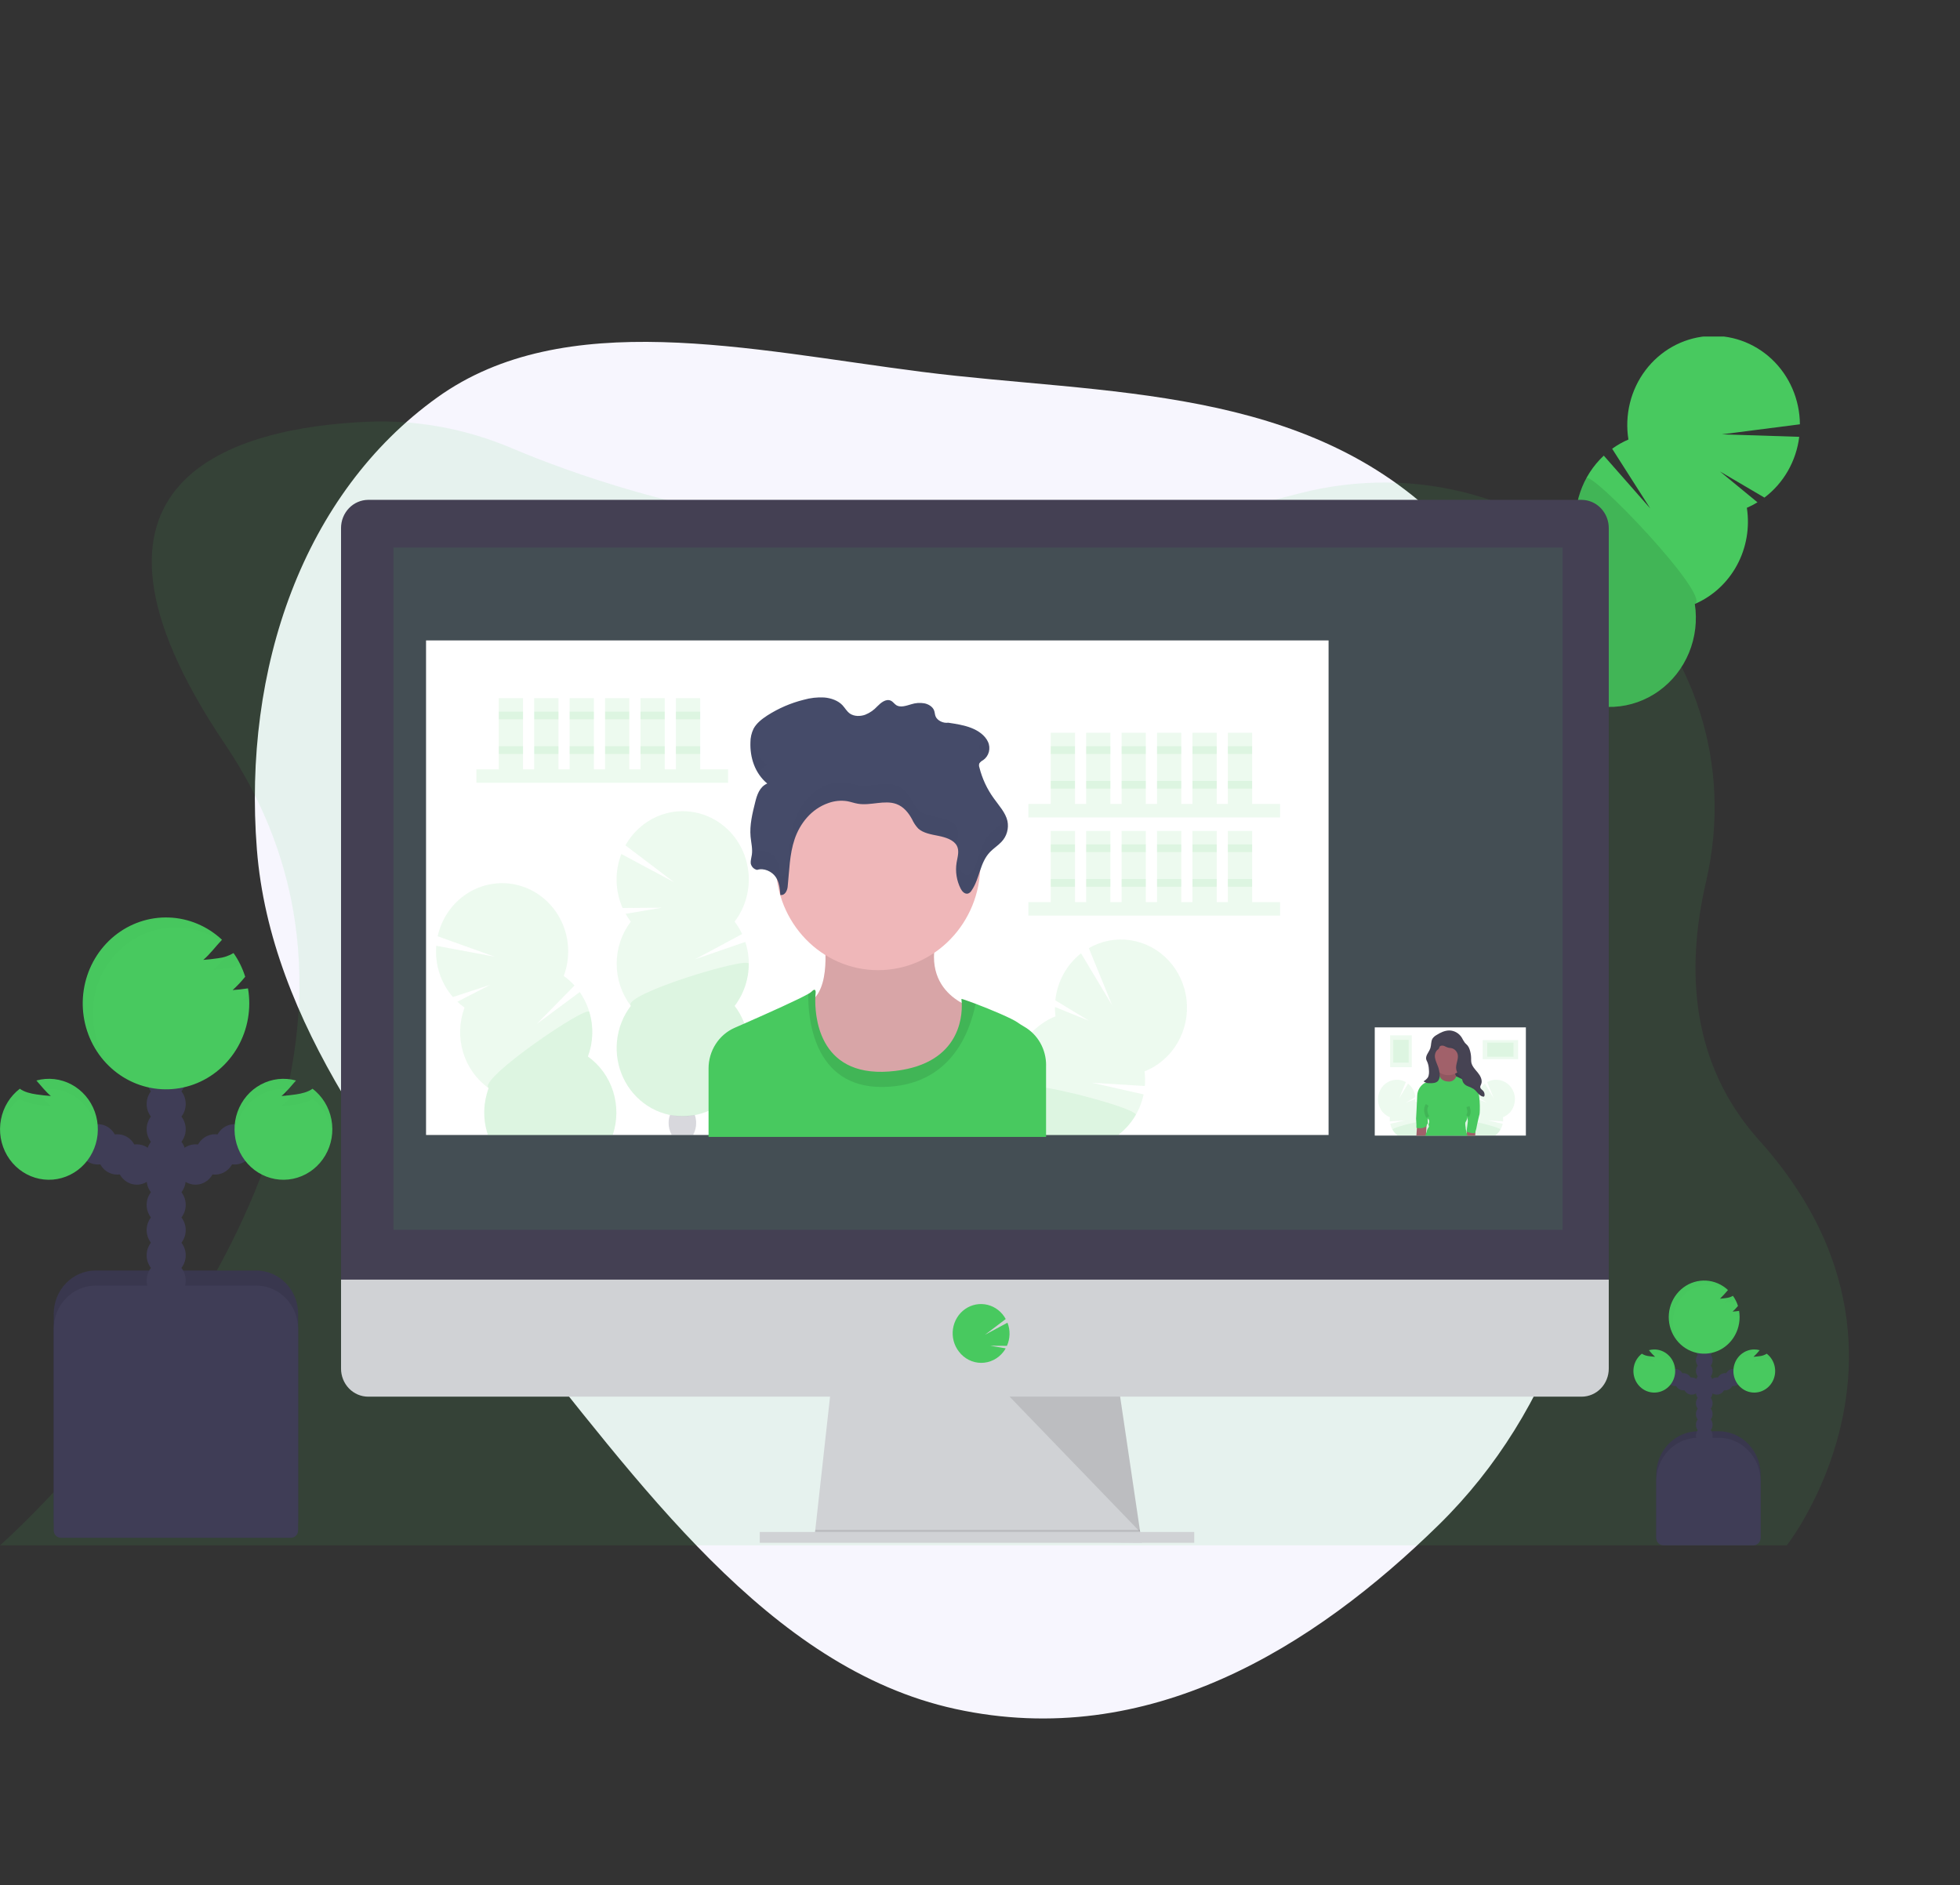 <svg width="600" height="577" viewBox="0 0 600 577" fill="none" xmlns="http://www.w3.org/2000/svg">
<rect x="0" y="0" width="600" height="577" fill="#333333" stroke="none"/>
<path d="M492.38 327.103C491.957 381.722 476.241 431.62 440.445 466.713C402.258 504.15 351.609 535.954 292.476 523.081C235.074 510.585 195.482 453.336 156.034 404.798C119.576 359.94 82.793 312.936 78.636 259.969C74.283 204.486 92.847 151.093 133.818 121.677C172.814 93.678 229.383 107.075 282.205 113.81C338.088 120.936 399.935 117.563 442.812 161.076C486.998 205.917 492.82 270.283 492.38 327.103Z" fill="#F7F6FE"/>
<g clip-path="url(#clip0)">
<path opacity="0.1" d="M560.007 448.161C557.807 454.191 555.103 459.976 551.93 465.44C550.44 468.047 548.806 470.548 547.038 472.929L546.984 473H440.572H393.443H156.587H0L0.098 472.923C0.591 472.496 3.48 469.892 7.973 465.435C11.197 462.233 15.243 458.078 19.786 453.079C56.94 412.375 128.311 316.029 68.871 227.77C13.614 145.721 73.108 130.826 112.355 129.094C127.435 128.442 142.478 131.181 156.587 137.147C174.714 144.822 207.852 156.592 251.026 161.981C252.444 162.16 253.874 162.331 255.318 162.496C278.176 165.086 301.188 165.55 324.115 163.883C324.789 163.844 325.468 163.79 326.153 163.735C348.833 161.956 371.341 158.076 393.443 152.135C394.876 151.746 396.288 151.378 397.696 151.039C471.341 132.06 539.232 196.742 522.261 269.844C515.981 296.875 517.576 325.7 538.503 349.009C572.734 387.076 568.566 424.55 560.007 448.161Z" fill="#48C95F"/>
<path d="M466.23 249.929C468.177 246.337 467.599 242.181 464.941 240.647C462.282 239.113 458.549 240.782 456.602 244.374C454.656 247.966 455.233 252.122 457.892 253.656C460.551 255.19 464.284 253.521 466.23 249.929Z" fill="#3F3D56"/>
<path d="M470.535 241.978C472.482 238.386 471.904 234.231 469.246 232.697C466.587 231.163 462.854 232.832 460.907 236.424C458.961 240.016 459.538 244.172 462.197 245.706C464.856 247.239 468.589 245.571 470.535 241.978Z" fill="#3F3D56"/>
<path d="M474.845 234.031C476.792 230.439 476.214 226.283 473.556 224.749C470.897 223.215 467.164 224.884 465.217 228.476C463.271 232.068 463.848 236.224 466.507 237.758C469.166 239.292 472.899 237.623 474.845 234.031Z" fill="#3F3D56"/>
<path d="M479.15 226.075C481.097 222.483 480.519 218.327 477.861 216.794C475.202 215.26 471.469 216.928 469.522 220.521C467.576 224.113 468.153 228.268 470.812 229.802C473.47 231.336 477.204 229.667 479.15 226.075Z" fill="#3F3D56"/>
<path d="M483.453 218.129C485.4 214.537 484.822 210.382 482.164 208.848C479.505 207.314 475.772 208.983 473.825 212.575C471.879 216.167 472.456 220.323 475.115 221.856C477.773 223.39 481.507 221.722 483.453 218.129Z" fill="#3F3D56"/>
<path d="M487.763 210.179C489.71 206.587 489.133 202.431 486.474 200.898C483.815 199.364 480.082 201.032 478.135 204.625C476.189 208.217 476.766 212.372 479.425 213.906C482.084 215.44 485.817 213.771 487.763 210.179Z" fill="#3F3D56"/>
<path d="M492.074 202.232C494.02 198.639 493.443 194.484 490.784 192.95C488.125 191.416 484.392 193.085 482.445 196.677C480.499 200.269 481.076 204.425 483.735 205.959C486.394 207.493 490.127 205.824 492.074 202.232Z" fill="#3F3D56"/>
<path d="M534.734 155.439C535.859 154.954 536.951 154.39 538.003 153.752L526.515 144.306L540.131 152.304C543.039 150.114 545.485 147.335 547.317 144.137C549.149 140.939 550.329 137.389 550.787 133.704L527.106 132.94L550.992 129.869C550.964 126.109 550.183 122.396 548.697 118.963C547.212 115.529 545.054 112.45 542.36 109.918C539.666 107.387 536.493 105.457 533.042 104.252C529.59 103.046 525.934 102.59 522.304 102.912C518.673 103.234 515.146 104.327 511.945 106.123C508.744 107.919 505.937 110.379 503.701 113.348C501.465 116.317 499.848 119.731 498.953 123.375C498.057 127.02 497.901 130.816 498.495 134.526C496.742 135.28 495.072 136.226 493.515 137.348L505.178 155.625L490.955 139.459C487.692 142.499 485.215 146.331 483.75 150.608C482.284 154.884 481.875 159.471 482.561 163.952C477.984 165.919 474.037 169.176 471.169 173.349C468.302 177.522 466.63 182.443 466.346 187.551C466.061 192.658 467.175 197.745 469.559 202.23C471.944 206.715 475.504 210.417 479.831 212.913C484.159 215.409 489.08 216.598 494.032 216.344C498.983 216.091 503.766 214.405 507.833 211.479C511.9 208.554 515.087 204.506 517.03 199.8C518.973 195.093 519.593 189.918 518.82 184.865C524.289 182.514 528.834 178.335 531.724 172.998C534.614 167.661 535.681 161.477 534.754 155.439H534.734Z" fill="#48C95F"/>
<path opacity="0.1" d="M485.573 146.39C482.684 151.728 481.623 157.915 482.561 163.951C477.984 165.919 474.037 169.175 471.169 173.349C468.302 177.522 466.63 182.443 466.346 187.55C466.061 192.658 467.175 197.744 469.559 202.229C471.944 206.714 475.504 210.416 479.831 212.912C484.159 215.408 489.08 216.598 494.032 216.344C498.983 216.091 503.766 214.405 507.833 211.479C511.9 208.553 515.087 204.506 517.03 199.799C518.973 195.093 519.593 189.917 518.82 184.864C524.078 182.6 487.023 143.739 485.573 146.39Z" fill="black"/>
<path d="M519.873 438.08H526.098C529.506 438.08 532.775 439.477 535.185 441.963C537.595 444.45 538.948 447.822 538.948 451.339V471.022H507.023V451.339C507.023 447.822 508.377 444.45 510.787 441.963C513.197 439.477 516.465 438.08 519.873 438.08Z" fill="#3F3D56"/>
<path opacity="0.1" d="M519.873 438.08H526.098C529.506 438.08 532.775 439.477 535.185 441.963C537.595 444.45 538.948 447.822 538.948 451.339V471.022H507.023V451.339C507.023 447.822 508.377 444.45 510.787 441.963C513.197 439.477 516.465 438.08 519.873 438.08Z" fill="black"/>
<path d="M521.713 445.33C523.124 445.33 524.268 444.15 524.268 442.694C524.268 441.238 523.124 440.058 521.713 440.058C520.302 440.058 519.159 441.238 519.159 442.694C519.159 444.15 520.302 445.33 521.713 445.33Z" fill="#3F3D56"/>
<path d="M521.713 442.036C523.124 442.036 524.268 440.856 524.268 439.4C524.268 437.944 523.124 436.764 521.713 436.764C520.302 436.764 519.159 437.944 519.159 439.4C519.159 440.856 520.302 442.036 521.713 442.036Z" fill="#3F3D56"/>
<path d="M521.713 438.737C523.124 438.737 524.268 437.557 524.268 436.101C524.268 434.645 523.124 433.465 521.713 433.465C520.302 433.465 519.159 434.645 519.159 436.101C519.159 437.557 520.302 438.737 521.713 438.737Z" fill="#3F3D56"/>
<path d="M521.713 435.444C523.124 435.444 524.268 434.263 524.268 432.808C524.268 431.352 523.124 430.172 521.713 430.172C520.302 430.172 519.159 431.352 519.159 432.808C519.159 434.263 520.302 435.444 521.713 435.444Z" fill="#3F3D56"/>
<path d="M521.713 432.15C523.124 432.15 524.268 430.97 524.268 429.514C524.268 428.058 523.124 426.878 521.713 426.878C520.302 426.878 519.159 428.058 519.159 429.514C519.159 430.97 520.302 432.15 521.713 432.15Z" fill="#3F3D56"/>
<path d="M521.713 428.856C523.124 428.856 524.268 427.676 524.268 426.22C524.268 424.764 523.124 423.584 521.713 423.584C520.302 423.584 519.159 424.764 519.159 426.22C519.159 427.676 520.302 428.856 521.713 428.856Z" fill="#3F3D56"/>
<path d="M521.713 425.563C523.124 425.563 524.268 424.382 524.268 422.927C524.268 421.471 523.124 420.291 521.713 420.291C520.302 420.291 519.159 421.471 519.159 422.927C519.159 424.382 520.302 425.563 521.713 425.563Z" fill="#3F3D56"/>
<path d="M525.543 426.878C526.954 426.878 528.098 425.698 528.098 424.242C528.098 422.786 526.954 421.606 525.543 421.606C524.132 421.606 522.989 422.786 522.989 424.242C522.989 425.698 524.132 426.878 525.543 426.878Z" fill="#3F3D56"/>
<path d="M528.098 425.563C529.509 425.563 530.652 424.382 530.652 422.927C530.652 421.471 529.509 420.291 528.098 420.291C526.687 420.291 525.543 421.471 525.543 422.927C525.543 424.382 526.687 425.563 528.098 425.563Z" fill="#3F3D56"/>
<path d="M530.652 424.242C532.063 424.242 533.207 423.062 533.207 421.606C533.207 420.15 532.063 418.97 530.652 418.97C529.241 418.97 528.098 420.15 528.098 421.606C528.098 423.062 529.241 424.242 530.652 424.242Z" fill="#3F3D56"/>
<path d="M521.713 422.269C523.124 422.269 524.268 421.089 524.268 419.633C524.268 418.177 523.124 416.997 521.713 416.997C520.302 416.997 519.159 418.177 519.159 419.633C519.159 421.089 520.302 422.269 521.713 422.269Z" fill="#3F3D56"/>
<path d="M521.713 418.975C523.124 418.975 524.268 417.795 524.268 416.339C524.268 414.883 523.124 413.703 521.713 413.703C520.302 413.703 519.159 414.883 519.159 416.339C519.159 417.795 520.302 418.975 521.713 418.975Z" fill="#3F3D56"/>
<path d="M521.713 415.676C523.124 415.676 524.268 414.496 524.268 413.04C524.268 411.584 523.124 410.404 521.713 410.404C520.302 410.404 519.159 411.584 519.159 413.04C519.159 414.496 520.302 415.676 521.713 415.676Z" fill="#3F3D56"/>
<path d="M521.713 412.383C523.124 412.383 524.268 411.202 524.268 409.747C524.268 408.291 523.124 407.111 521.713 407.111C520.302 407.111 519.159 408.291 519.159 409.747C519.159 411.202 520.302 412.383 521.713 412.383Z" fill="#3F3D56"/>
<path d="M532.302 401.25C531.668 401.345 531.031 401.414 530.39 401.457C530.983 400.923 531.533 400.341 532.035 399.717C531.681 398.609 531.161 397.566 530.493 396.625C529.859 396.992 529.16 397.221 528.437 397.298C527.805 397.394 527.167 397.463 526.53 397.505C527.388 396.666 528.203 395.78 528.971 394.853C527.129 393.13 524.768 392.113 522.285 391.971C519.802 391.83 517.347 392.574 515.332 394.077C513.317 395.581 511.864 397.754 511.216 400.231C510.569 402.709 510.766 405.341 511.775 407.686C512.784 410.032 514.544 411.948 516.759 413.114C518.974 414.28 521.511 414.625 523.943 414.092C526.376 413.558 528.557 412.178 530.121 410.183C531.684 408.188 532.536 405.699 532.534 403.133C532.534 402.487 532.479 401.843 532.369 401.207L532.302 401.25Z" fill="#48C95F"/>
<path d="M540.835 414.345C540.183 414.758 539.448 415.012 538.686 415.088C538.054 415.183 537.417 415.252 536.779 415.294C537.457 414.667 538.089 413.99 538.671 413.268C538.137 413.124 537.588 413.049 537.036 413.046C535.516 413.043 534.044 413.599 532.886 414.614C531.727 415.629 530.956 417.038 530.713 418.586C530.469 420.134 530.768 421.722 531.556 423.063C532.344 424.405 533.569 425.413 535.012 425.906C536.455 426.4 538.021 426.347 539.43 425.757C540.839 425.167 541.997 424.078 542.698 422.686C543.399 421.294 543.597 419.69 543.255 418.161C542.914 416.633 542.056 415.28 540.835 414.345Z" fill="#48C95F"/>
<path d="M517.879 426.878C519.29 426.878 520.434 425.698 520.434 424.242C520.434 422.786 519.29 421.606 517.879 421.606C516.468 421.606 515.325 422.786 515.325 424.242C515.325 425.698 516.468 426.878 517.879 426.878Z" fill="#3F3D56"/>
<path d="M515.324 425.563C516.735 425.563 517.879 424.382 517.879 422.927C517.879 421.471 516.735 420.291 515.324 420.291C513.913 420.291 512.769 421.471 512.769 422.927C512.769 424.382 513.913 425.563 515.324 425.563Z" fill="#3F3D56"/>
<path d="M512.775 424.242C514.186 424.242 515.33 423.062 515.33 421.606C515.33 420.15 514.186 418.97 512.775 418.97C511.364 418.97 510.22 420.15 510.22 421.606C510.22 423.062 511.364 424.242 512.775 424.242Z" fill="#3F3D56"/>
<path d="M502.608 414.345C503.26 414.758 503.995 415.012 504.756 415.088C505.389 415.183 506.026 415.252 506.663 415.294C505.986 414.667 505.354 413.99 504.772 413.268C505.305 413.124 505.855 413.049 506.406 413.046C507.927 413.043 509.398 413.599 510.557 414.614C511.716 415.629 512.486 417.038 512.73 418.586C512.974 420.134 512.675 421.722 511.887 423.063C511.099 424.405 509.873 425.413 508.43 425.906C506.987 426.4 505.421 426.347 504.013 425.757C502.604 425.167 501.445 424.078 500.744 422.686C500.043 421.294 499.846 419.69 500.187 418.161C500.529 416.633 501.387 415.28 502.608 414.345Z" fill="#48C95F"/>
<path d="M519.873 440.058H526.098C529.506 440.058 532.775 441.455 535.185 443.941C537.595 446.428 538.948 449.801 538.948 453.317V470.751C538.948 471.348 538.719 471.919 538.31 472.341C537.901 472.763 537.347 473 536.769 473H509.202C508.624 473 508.07 472.763 507.661 472.341C507.252 471.919 507.023 471.348 507.023 470.751V453.317C507.023 449.801 508.377 446.428 510.787 443.941C513.197 441.455 516.465 440.058 519.873 440.058Z" fill="#3F3D56"/>
<g opacity="0.1">
<path opacity="0.1" d="M532.498 401.971C532.24 402.259 531.964 402.528 531.67 402.777C531.963 402.777 532.256 402.73 532.544 402.698C532.534 402.454 532.523 402.21 532.498 401.971Z" fill="black"/>
<path opacity="0.1" d="M527.841 398.821C528.478 398.778 529.116 398.709 529.748 398.614C530.32 398.541 530.879 398.384 531.408 398.147C531.147 397.617 530.848 397.109 530.514 396.625C530.194 396.826 529.848 396.977 529.486 397.076C528.982 397.7 528.432 398.284 527.841 398.821Z" fill="black"/>
<path opacity="0.1" d="M512.132 404.48C512.129 402.469 512.65 400.494 513.643 398.764C514.635 397.033 516.062 395.611 517.772 394.647C519.482 393.683 521.412 393.212 523.36 393.285C525.307 393.358 527.2 393.971 528.838 395.06L529.002 394.88C527.933 393.898 526.687 393.145 525.334 392.663C523.982 392.181 522.55 391.98 521.122 392.071C519.694 392.162 518.297 392.544 517.013 393.195C515.728 393.846 514.581 394.753 513.638 395.863C512.694 396.973 511.973 398.265 511.516 399.664C511.059 401.063 510.874 402.542 510.973 404.015C511.072 405.487 511.453 406.926 512.093 408.246C512.733 409.567 513.62 410.744 514.702 411.709C513.04 409.691 512.129 407.128 512.132 404.48Z" fill="black"/>
</g>
<g opacity="0.1">
<path opacity="0.1" d="M536.78 416.615C537.417 416.567 538.054 416.498 538.687 416.403C539.448 416.329 540.183 416.077 540.835 415.666C541.558 416.213 542.16 416.912 542.603 417.716C543.046 418.521 543.32 419.412 543.405 420.333C543.43 420.101 543.442 419.867 543.441 419.633C543.446 418.603 543.216 417.586 542.769 416.665C542.323 415.744 541.673 414.943 540.871 414.329C540.219 414.742 539.484 414.996 538.723 415.072L538.209 415.135C537.771 415.667 537.294 416.162 536.78 416.615Z" fill="black"/>
<path opacity="0.1" d="M537.047 414.361C537.263 414.361 537.474 414.361 537.684 414.409C538.018 414.043 538.347 413.65 538.682 413.268C538.148 413.124 537.599 413.049 537.047 413.046C535.354 413.046 533.73 413.74 532.533 414.975C531.335 416.21 530.663 417.886 530.663 419.633C530.663 419.856 530.663 420.079 530.694 420.291C530.853 418.666 531.591 417.16 532.764 416.064C533.938 414.969 535.464 414.362 537.047 414.361Z" fill="black"/>
</g>
<g opacity="0.1">
<path opacity="0.1" d="M506.643 416.615C506.005 416.567 505.368 416.498 504.736 416.403C503.974 416.329 503.24 416.077 502.587 415.666C501.865 416.213 501.262 416.912 500.819 417.716C500.376 418.521 500.103 419.412 500.017 420.333C499.992 420.101 499.98 419.867 499.981 419.633C499.977 418.603 500.207 417.586 500.653 416.665C501.1 415.744 501.75 414.943 502.551 414.329C503.203 414.742 503.938 414.996 504.7 415.072L505.214 415.135C505.652 415.666 506.13 416.161 506.643 416.615Z" fill="black"/>
<path opacity="0.1" d="M506.386 414.361C506.17 414.361 505.959 414.361 505.748 414.409C505.414 414.043 505.085 413.65 504.751 413.268C505.285 413.124 505.834 413.049 506.386 413.046C508.079 413.046 509.703 413.74 510.9 414.975C512.097 416.21 512.77 417.886 512.77 419.633C512.77 419.856 512.77 420.079 512.739 420.291C512.58 418.666 511.842 417.16 510.668 416.064C509.494 414.969 507.968 414.362 506.386 414.361Z" fill="black"/>
</g>
<path d="M29.299 388.876H78.408C81.816 388.876 85.085 390.273 87.495 392.76C89.905 395.246 91.259 398.619 91.259 402.136V466.041H16.448V402.136C16.448 398.619 17.802 395.246 20.212 392.76C22.622 390.273 25.891 388.876 29.299 388.876Z" fill="#3F3D56"/>
<path opacity="0.1" d="M29.299 388.876H78.408C81.816 388.876 85.085 390.273 87.495 392.76C89.905 395.246 91.259 398.619 91.259 402.136V466.041H16.448V402.136C16.448 398.619 17.802 395.246 20.212 392.76C22.622 390.273 25.891 388.876 29.299 388.876Z" fill="black"/>
<path d="M50.872 405.832C54.176 405.832 56.855 403.068 56.855 399.659C56.855 396.249 54.176 393.485 50.872 393.485C47.568 393.485 44.889 396.249 44.889 399.659C44.889 403.068 47.568 405.832 50.872 405.832Z" fill="#3F3D56"/>
<path d="M50.872 398.115C54.176 398.115 56.855 395.351 56.855 391.942C56.855 388.532 54.176 385.768 50.872 385.768C47.568 385.768 44.889 388.532 44.889 391.942C44.889 395.351 47.568 398.115 50.872 398.115Z" fill="#3F3D56"/>
<path d="M50.872 390.393C54.176 390.393 56.855 387.629 56.855 384.219C56.855 380.81 54.176 378.046 50.872 378.046C47.568 378.046 44.889 380.81 44.889 384.219C44.889 387.629 47.568 390.393 50.872 390.393Z" fill="#3F3D56"/>
<path d="M50.872 382.676C54.176 382.676 56.855 379.912 56.855 376.502C56.855 373.093 54.176 370.329 50.872 370.329C47.568 370.329 44.889 373.093 44.889 376.502C44.889 379.912 47.568 382.676 50.872 382.676Z" fill="#3F3D56"/>
<path d="M50.872 374.954C54.176 374.954 56.855 372.189 56.855 368.78C56.855 365.37 54.176 362.606 50.872 362.606C47.568 362.606 44.889 365.37 44.889 368.78C44.889 372.189 47.568 374.954 50.872 374.954Z" fill="#3F3D56"/>
<path d="M50.872 367.236C54.176 367.236 56.855 364.472 56.855 361.063C56.855 357.653 54.176 354.889 50.872 354.889C47.568 354.889 44.889 357.653 44.889 361.063C44.889 364.472 47.568 367.236 50.872 367.236Z" fill="#3F3D56"/>
<path d="M50.872 359.519C54.176 359.519 56.855 356.755 56.855 353.346C56.855 349.936 54.176 347.172 50.872 347.172C47.568 347.172 44.889 349.936 44.889 353.346C44.889 356.755 47.568 359.519 50.872 359.519Z" fill="#3F3D56"/>
<path d="M59.847 362.606C63.152 362.606 65.83 359.842 65.83 356.433C65.83 353.023 63.152 350.259 59.847 350.259C56.543 350.259 53.864 353.023 53.864 356.433C53.864 359.842 56.543 362.606 59.847 362.606Z" fill="#3F3D56"/>
<path d="M65.83 359.519C69.134 359.519 71.813 356.755 71.813 353.346C71.813 349.936 69.134 347.172 65.83 347.172C62.526 347.172 59.847 349.936 59.847 353.346C59.847 356.755 62.526 359.519 65.83 359.519Z" fill="#3F3D56"/>
<path d="M71.819 356.427C75.123 356.427 77.802 353.663 77.802 350.254C77.802 346.844 75.123 344.08 71.819 344.08C68.514 344.08 65.835 346.844 65.835 350.254C65.835 353.663 68.514 356.427 71.819 356.427Z" fill="#3F3D56"/>
<path d="M50.872 351.797C54.176 351.797 56.855 349.033 56.855 345.623C56.855 342.214 54.176 339.45 50.872 339.45C47.568 339.45 44.889 342.214 44.889 345.623C44.889 349.033 47.568 351.797 50.872 351.797Z" fill="#3F3D56"/>
<path d="M50.872 344.08C54.176 344.08 56.855 341.316 56.855 337.906C56.855 334.497 54.176 331.733 50.872 331.733C47.568 331.733 44.889 334.497 44.889 337.906C44.889 341.316 47.568 344.08 50.872 344.08Z" fill="#3F3D56"/>
<path d="M50.872 336.358C54.176 336.358 56.855 333.594 56.855 330.184C56.855 326.774 54.176 324.01 50.872 324.01C47.568 324.01 44.889 326.774 44.889 330.184C44.889 333.594 47.568 336.358 50.872 336.358Z" fill="#3F3D56"/>
<path d="M50.872 328.641C54.176 328.641 56.855 325.876 56.855 322.467C56.855 319.057 54.176 316.293 50.872 316.293C47.568 316.293 44.889 319.057 44.889 322.467C44.889 325.876 47.568 328.641 50.872 328.641Z" fill="#3F3D56"/>
<path d="M75.684 302.551C74.201 302.774 72.71 302.936 71.213 303.039C72.598 301.787 73.886 300.423 75.062 298.96C74.246 296.368 73.043 293.924 71.495 291.715C70.023 292.583 68.391 293.125 66.704 293.306C65.224 293.529 63.728 293.694 62.233 293.8C64.201 292.155 66.026 289.668 67.954 287.647C63.485 283.46 57.721 281.044 51.688 280.831C45.655 280.618 39.744 282.622 35.008 286.484C30.273 290.347 27.02 295.819 25.828 301.925C24.636 308.031 25.583 314.376 28.501 319.829C31.418 325.282 36.116 329.49 41.759 331.703C47.402 333.916 53.622 333.991 59.314 331.915C65.005 329.838 69.797 325.745 72.838 320.364C75.878 314.983 76.969 308.663 75.916 302.53L75.684 302.551Z" fill="#48C95F"/>
<path d="M95.679 333.239C94.271 334.263 92.4 334.703 90.647 334.968C89.162 335.196 87.671 335.355 86.175 335.461C87.717 334.183 89.136 332.401 90.606 330.72C87.004 329.733 83.175 330.168 79.868 331.939C76.56 333.711 74.012 336.691 72.72 340.297C71.428 343.904 71.487 347.878 72.883 351.443C74.28 355.008 76.914 357.907 80.272 359.574C83.63 361.242 87.469 361.557 91.041 360.459C94.612 359.362 97.658 356.929 99.584 353.637C101.51 350.346 102.177 346.431 101.455 342.659C100.733 338.887 98.673 335.528 95.679 333.239Z" fill="#48C95F"/>
<path d="M41.893 362.606C45.197 362.606 47.876 359.842 47.876 356.433C47.876 353.023 45.197 350.259 41.893 350.259C38.588 350.259 35.91 353.023 35.91 356.433C35.91 359.842 38.588 362.606 41.893 362.606Z" fill="#3F3D56"/>
<path d="M35.91 359.519C39.214 359.519 41.893 356.755 41.893 353.346C41.893 349.936 39.214 347.172 35.91 347.172C32.605 347.172 29.926 349.936 29.926 353.346C29.926 356.755 32.605 359.519 35.91 359.519Z" fill="#3F3D56"/>
<path d="M29.926 356.427C33.231 356.427 35.91 353.663 35.91 350.254C35.91 346.844 33.231 344.08 29.926 344.08C26.622 344.08 23.943 346.844 23.943 350.254C23.943 353.663 26.622 356.427 29.926 356.427Z" fill="#3F3D56"/>
<path d="M6.066 333.239C7.474 334.263 9.345 334.703 11.103 334.968C12.584 335.196 14.074 335.355 15.57 335.461C14.028 334.183 12.61 332.401 11.139 330.72C14.741 329.733 18.57 330.168 21.877 331.939C25.185 333.711 27.733 336.691 29.025 340.297C30.317 343.904 30.259 347.878 28.862 351.443C27.466 355.008 24.831 357.907 21.473 359.574C18.116 361.242 14.276 361.557 10.705 360.459C7.133 359.362 4.087 356.929 2.161 353.637C0.236 350.346 -0.432 346.431 0.291 342.659C1.013 338.887 3.072 335.528 6.066 333.239Z" fill="#48C95F"/>
<path d="M29.299 393.485H78.408C81.816 393.485 85.085 394.882 87.495 397.369C89.905 399.855 91.259 403.228 91.259 406.745V468.433C91.259 469.03 91.029 469.602 90.62 470.024C90.212 470.445 89.657 470.682 89.079 470.682H18.638C18.351 470.684 18.067 470.627 17.801 470.514C17.535 470.402 17.294 470.236 17.09 470.027C16.887 469.818 16.726 469.57 16.615 469.296C16.505 469.023 16.448 468.73 16.448 468.433V406.745C16.448 403.228 17.802 399.855 20.212 397.369C22.622 394.882 25.891 393.485 29.299 393.485Z" fill="#3F3D56"/>
<g opacity="0.1">
<path opacity="0.1" d="M76.137 304.238C75.535 304.912 74.89 305.543 74.204 306.126C74.888 306.078 75.577 306.015 76.26 305.946C76.235 305.373 76.199 304.8 76.137 304.238Z" fill="black"/>
<path opacity="0.1" d="M65.229 296.865C66.725 296.759 68.216 296.6 69.696 296.372C71.037 296.211 72.349 295.854 73.592 295.311C72.984 294.065 72.283 292.87 71.495 291.737C70.752 292.21 69.945 292.568 69.1 292.797C67.914 294.255 66.62 295.615 65.229 296.865Z" fill="black"/>
<path opacity="0.1" d="M28.426 310.12C28.417 305.408 29.639 300.781 31.965 296.727C34.29 292.672 37.633 289.339 41.639 287.08C45.647 284.821 50.17 283.719 54.733 283.889C59.296 284.06 63.73 285.498 67.568 288.05C67.697 287.913 67.825 287.759 67.954 287.626C65.454 285.296 62.529 283.501 59.351 282.347C56.172 281.194 52.803 280.704 49.439 280.906C46.076 281.108 42.785 281.999 39.757 283.525C36.73 285.052 34.028 287.185 31.807 289.799C29.586 292.414 27.891 295.458 26.82 298.754C25.75 302.051 25.326 305.534 25.573 309.002C25.819 312.469 26.731 315.851 28.256 318.951C29.781 322.052 31.888 324.808 34.455 327.06C30.557 322.333 28.419 316.327 28.426 310.12Z" fill="black"/>
</g>
<g opacity="0.1">
<path opacity="0.1" d="M86.175 338.548C87.67 338.449 89.16 338.285 90.647 338.055C92.4 337.795 94.246 337.355 95.68 336.326C97.366 337.612 98.772 339.25 99.804 341.133C100.837 343.016 101.474 345.103 101.673 347.257C101.725 346.727 101.755 346.196 101.755 345.629C101.757 343.218 101.209 340.841 100.157 338.689C99.104 336.536 97.576 334.67 95.695 333.239C94.287 334.263 92.416 334.703 90.663 334.968C90.267 335.026 89.876 335.074 89.486 335.122C88.472 336.352 87.365 337.498 86.175 338.548Z" fill="black"/>
<path opacity="0.1" d="M86.766 333.276C87.268 333.285 87.769 333.32 88.267 333.382C89.049 332.523 89.809 331.611 90.596 330.73C88.382 330.114 86.06 330.034 83.81 330.495C81.561 330.956 79.445 331.946 77.627 333.389C75.81 334.831 74.339 336.687 73.33 338.812C72.32 340.937 71.8 343.273 71.808 345.639C71.808 346.17 71.834 346.7 71.88 347.183C72.249 343.373 73.976 339.84 76.727 337.27C79.478 334.701 83.056 333.277 86.766 333.276Z" fill="black"/>
</g>
<g opacity="0.1">
<path opacity="0.1" d="M15.565 338.548C14.07 338.449 12.582 338.285 11.098 338.055C9.34 337.795 7.469 337.355 6.06 336.326C4.376 337.613 2.974 339.252 1.944 341.135C0.914 343.018 0.28 345.104 0.082 347.257C0.031 346.727 1.13922e-06 346.196 1.13922e-06 345.629C-0.001 343.218 0.548 340.84 1.601 338.688C2.655 336.536 4.184 334.669 6.065 333.239C7.474 334.263 9.345 334.703 11.103 334.968C11.493 335.026 11.884 335.074 12.275 335.122C13.284 336.35 14.383 337.496 15.565 338.548Z" fill="black"/>
<path opacity="0.1" d="M14.963 333.276C14.461 333.285 13.96 333.32 13.462 333.382C12.681 332.523 11.92 331.611 11.134 330.73C13.348 330.114 15.67 330.034 17.919 330.495C20.169 330.956 22.285 331.946 24.102 333.389C25.92 334.831 27.391 336.687 28.4 338.812C29.409 340.937 29.93 343.273 29.921 345.639C29.921 346.17 29.921 346.7 29.849 347.183C29.481 343.373 27.754 339.84 25.003 337.27C22.252 334.701 18.674 333.277 14.963 333.276Z" fill="black"/>
</g>
<path d="M349.522 472.22L249.289 470.894L249.582 468.242L254.429 424.486H342.454L348.931 468.242L349.425 471.557L349.522 472.22Z" fill="#D0D2D5"/>
<path opacity="0.1" d="M349.425 471.557H299.405L249.289 470.894L249.582 468.242H348.931L349.425 471.557Z" fill="black"/>
<path d="M365.586 468.905H232.583V472.22H365.586V468.905Z" fill="#D0D2D5"/>
<path d="M492.481 161.671C492.492 159.382 491.622 157.182 490.061 155.555C488.5 153.928 486.378 153.007 484.159 152.994H112.724C111.625 152.999 110.538 153.228 109.525 153.667C108.512 154.106 107.592 154.747 106.819 155.553C106.046 156.359 105.434 157.314 105.018 158.363C104.603 159.413 104.392 160.537 104.397 161.671V393.978H492.481V161.671Z" fill="#444053"/>
<path d="M104.397 391.666V418.88C104.394 420.01 104.606 421.13 105.023 422.175C105.44 423.221 106.053 424.171 106.827 424.971C107.601 425.771 108.52 426.406 109.532 426.839C110.544 427.272 111.629 427.494 112.724 427.493H484.159C486.366 427.493 488.483 426.589 490.043 424.978C491.604 423.368 492.481 421.184 492.481 418.906V391.666H104.397Z" fill="#D0D2D5"/>
<path opacity="0.1" d="M478.346 167.579H120.46V376.417H478.346V167.579Z" fill="#48C95F"/>
<path d="M300.367 417.145C301.681 417.146 302.978 416.839 304.161 416.248C305.343 415.656 306.38 414.795 307.193 413.73C307.439 413.404 307.664 413.062 307.867 412.706L303.107 411.9L308.247 411.937C308.743 410.829 309.013 409.629 309.041 408.409C309.069 407.189 308.855 405.977 308.411 404.846L301.508 408.559L307.877 403.732C307.292 402.65 306.496 401.704 305.539 400.956C304.582 400.208 303.485 399.673 302.317 399.385C301.149 399.097 299.936 399.063 298.754 399.284C297.573 399.505 296.448 399.977 295.453 400.67C294.457 401.363 293.612 402.262 292.971 403.309C292.33 404.357 291.906 405.53 291.727 406.756C291.549 407.981 291.618 409.231 291.932 410.427C292.246 411.623 292.797 412.739 293.551 413.703C294.36 414.773 295.394 415.638 296.575 416.234C297.756 416.831 299.052 417.142 300.367 417.145Z" fill="#48C95F"/>
<path opacity="0.1" d="M309.044 427.467L349.029 468.906L342.897 427.467H309.044Z" fill="black"/>
<path d="M406.707 196.019H130.422V347.395H406.707V196.019Z" fill="white"/>
<path opacity="0.1" d="M222.894 235.479H145.833V239.6H222.894V235.479Z" fill="#48C95F"/>
<path opacity="0.1" d="M160.107 213.686H152.684V235.479H160.107V213.686Z" fill="#48C95F"/>
<path opacity="0.1" d="M170.952 213.686H163.53V235.479H170.952V213.686Z" fill="#48C95F"/>
<path opacity="0.1" d="M181.798 213.686H174.376V235.479H181.798V213.686Z" fill="#48C95F"/>
<path opacity="0.1" d="M192.644 213.686H185.221V235.479H192.644V213.686Z" fill="#48C95F"/>
<path opacity="0.1" d="M203.49 213.686H196.068V235.479H203.49V213.686Z" fill="#48C95F"/>
<path opacity="0.1" d="M214.336 213.686H206.913V235.479H214.336V213.686Z" fill="#48C95F"/>
<path opacity="0.1" d="M160.107 217.812H152.684V220.167H160.107V217.812Z" fill="#48C95F"/>
<path opacity="0.1" d="M170.952 217.812H163.53V220.167H170.952V217.812Z" fill="#48C95F"/>
<path opacity="0.1" d="M181.798 217.812H174.376V220.167H181.798V217.812Z" fill="#48C95F"/>
<path opacity="0.1" d="M192.644 217.812H185.221V220.167H192.644V217.812Z" fill="#48C95F"/>
<path opacity="0.1" d="M203.49 217.812H196.068V220.167H203.49V217.812Z" fill="#48C95F"/>
<path opacity="0.1" d="M214.336 217.812H206.913V220.167H214.336V217.812Z" fill="#48C95F"/>
<path opacity="0.1" d="M160.107 228.414H152.684V230.769H160.107V228.414Z" fill="#48C95F"/>
<path opacity="0.1" d="M170.952 228.414H163.53V230.769H170.952V228.414Z" fill="#48C95F"/>
<path opacity="0.1" d="M181.798 228.414H174.376V230.769H181.798V228.414Z" fill="#48C95F"/>
<path opacity="0.1" d="M192.644 228.414H185.221V230.769H192.644V228.414Z" fill="#48C95F"/>
<path opacity="0.1" d="M203.49 228.414H196.068V230.769H203.49V228.414Z" fill="#48C95F"/>
<path opacity="0.1" d="M214.336 228.414H206.913V230.769H214.336V228.414Z" fill="#48C95F"/>
<path opacity="0.1" d="M391.862 246.081H314.801V250.202H391.862V246.081Z" fill="#48C95F"/>
<path opacity="0.1" d="M329.075 224.288H321.652V246.081H329.075V224.288Z" fill="#48C95F"/>
<path opacity="0.1" d="M339.921 224.288H332.498V246.081H339.921V224.288Z" fill="#48C95F"/>
<path opacity="0.1" d="M350.766 224.288H343.344V246.081H350.766V224.288Z" fill="#48C95F"/>
<path opacity="0.1" d="M361.612 224.288H354.19V246.081H361.612V224.288Z" fill="#48C95F"/>
<path opacity="0.1" d="M372.458 224.288H365.036V246.081H372.458V224.288Z" fill="#48C95F"/>
<path opacity="0.1" d="M383.304 224.288H375.881V246.081H383.304V224.288Z" fill="#48C95F"/>
<path opacity="0.1" d="M329.075 228.414H321.652V230.769H329.075V228.414Z" fill="#48C95F"/>
<path opacity="0.1" d="M339.921 228.414H332.498V230.769H339.921V228.414Z" fill="#48C95F"/>
<path opacity="0.1" d="M350.766 228.414H343.344V230.769H350.766V228.414Z" fill="#48C95F"/>
<path opacity="0.1" d="M361.612 228.414H354.19V230.769H361.612V228.414Z" fill="#48C95F"/>
<path opacity="0.1" d="M372.458 228.414H365.036V230.769H372.458V228.414Z" fill="#48C95F"/>
<path opacity="0.1" d="M383.304 228.414H375.881V230.769H383.304V228.414Z" fill="#48C95F"/>
<path opacity="0.1" d="M329.075 239.017H321.652V241.371H329.075V239.017Z" fill="#48C95F"/>
<path opacity="0.1" d="M339.921 239.017H332.498V241.371H339.921V239.017Z" fill="#48C95F"/>
<path opacity="0.1" d="M350.766 239.017H343.344V241.371H350.766V239.017Z" fill="#48C95F"/>
<path opacity="0.1" d="M361.612 239.017H354.19V241.371H361.612V239.017Z" fill="#48C95F"/>
<path opacity="0.1" d="M372.458 239.017H365.036V241.371H372.458V239.017Z" fill="#48C95F"/>
<path opacity="0.1" d="M383.304 239.017H375.881V241.371H383.304V239.017Z" fill="#48C95F"/>
<path opacity="0.1" d="M391.862 276.122H314.801V280.243H391.862V276.122Z" fill="#48C95F"/>
<path opacity="0.1" d="M329.075 254.329H321.652V276.122H329.075V254.329Z" fill="#48C95F"/>
<path opacity="0.1" d="M339.921 254.329H332.498V276.122H339.921V254.329Z" fill="#48C95F"/>
<path opacity="0.1" d="M350.766 254.329H343.344V276.122H350.766V254.329Z" fill="#48C95F"/>
<path opacity="0.1" d="M361.612 254.329H354.19V276.122H361.612V254.329Z" fill="#48C95F"/>
<path opacity="0.1" d="M372.458 254.329H365.036V276.122H372.458V254.329Z" fill="#48C95F"/>
<path opacity="0.1" d="M383.304 254.329H375.881V276.122H383.304V254.329Z" fill="#48C95F"/>
<path opacity="0.1" d="M329.075 258.45H321.652V260.805H329.075V258.45Z" fill="#48C95F"/>
<path opacity="0.1" d="M339.921 258.45H332.498V260.805H339.921V258.45Z" fill="#48C95F"/>
<path opacity="0.1" d="M350.766 258.45H343.344V260.805H350.766V258.45Z" fill="#48C95F"/>
<path opacity="0.1" d="M361.612 258.45H354.19V260.805H361.612V258.45Z" fill="#48C95F"/>
<path opacity="0.1" d="M372.458 258.45H365.036V260.805H372.458V258.45Z" fill="#48C95F"/>
<path opacity="0.1" d="M383.304 258.45H375.881V260.805H383.304V258.45Z" fill="#48C95F"/>
<path opacity="0.1" d="M329.075 269.052H321.652V271.407H329.075V269.052Z" fill="#48C95F"/>
<path opacity="0.1" d="M339.921 269.052H332.498V271.407H339.921V269.052Z" fill="#48C95F"/>
<path opacity="0.1" d="M350.766 269.052H343.344V271.407H350.766V269.052Z" fill="#48C95F"/>
<path opacity="0.1" d="M361.612 269.052H354.19V271.407H361.612V269.052Z" fill="#48C95F"/>
<path opacity="0.1" d="M372.458 269.052H365.036V271.407H372.458V269.052Z" fill="#48C95F"/>
<path opacity="0.1" d="M383.304 269.052H375.881V271.407H383.304V269.052Z" fill="#48C95F"/>
<path opacity="0.1" d="M193.096 282.089C192.519 281.332 191.994 280.534 191.523 279.702L202.621 277.825L190.598 277.925C189.447 275.341 188.819 272.541 188.753 269.698C188.687 266.854 189.183 264.027 190.212 261.388L206.311 270.007L191.466 258.747C192.853 256.261 194.722 254.097 196.956 252.389C199.19 250.682 201.741 249.468 204.45 248.823C207.159 248.178 209.967 248.117 212.7 248.642C215.433 249.167 218.032 250.269 220.334 251.877C222.636 253.485 224.592 255.565 226.081 257.988C227.569 260.411 228.557 263.124 228.983 265.959C229.409 268.793 229.265 271.688 228.559 274.463C227.852 277.237 226.599 279.831 224.878 282.084C225.78 283.26 226.558 284.533 227.196 285.881L212.803 293.598L228.157 288.294C229.237 291.582 229.504 295.096 228.935 298.517C228.366 301.938 226.978 305.159 224.898 307.887C227.246 310.965 228.706 314.663 229.113 318.557C229.519 322.452 228.855 326.386 227.197 329.909C225.539 333.433 222.953 336.403 219.735 338.482C216.518 340.56 212.798 341.663 209.002 341.663C205.206 341.663 201.487 340.56 198.269 338.482C195.051 336.403 192.466 333.433 190.807 329.909C189.149 326.386 188.485 322.452 188.892 318.557C189.298 314.663 190.759 310.965 193.106 307.887C190.303 304.208 188.779 299.665 188.779 294.985C188.779 290.306 190.303 285.762 193.106 282.084L193.096 282.089Z" fill="#48C95F"/>
<path opacity="0.1" d="M229.216 294.993C229.222 299.673 227.697 304.218 224.888 307.892C227.236 310.97 228.696 314.668 229.103 318.563C229.509 322.457 228.845 326.391 227.187 329.914C225.529 333.438 222.943 336.409 219.725 338.487C216.508 340.566 212.788 341.668 208.992 341.668C205.196 341.668 201.477 340.566 198.259 338.487C195.041 336.409 192.456 333.438 190.797 329.914C189.139 326.391 188.475 322.457 188.882 318.563C189.288 314.668 190.749 310.97 193.096 307.892C190.387 304.344 229.216 292.649 229.216 294.993Z" fill="#48C95F"/>
<path opacity="0.2" d="M212.238 347.22C212.274 347.278 212.3 347.336 212.336 347.395H205.469C205.505 347.336 205.53 347.278 205.566 347.22C204.977 346.158 204.672 344.953 204.682 343.73C204.681 342.893 204.822 342.061 205.099 341.274C205.479 341.338 205.952 341.407 206.497 341.465C208.09 341.629 209.695 341.629 211.287 341.465C211.74 341.417 212.218 341.348 212.701 341.274C212.702 341.287 212.702 341.299 212.701 341.311C212.972 342.087 213.109 342.905 213.107 343.73C213.122 344.952 212.823 346.156 212.238 347.22Z" fill="#3F3D56"/>
<path opacity="0.1" d="M187.56 347.406H149.369C149.281 347.177 149.204 346.939 149.137 346.705C147.791 342.236 147.948 337.429 149.585 333.064C145.852 330.404 143.095 326.526 141.756 322.054C140.418 317.582 140.575 312.775 142.203 308.407C141.435 307.857 140.704 307.254 140.014 306.603L150.078 301.427L138.641 305.171C136.801 303.052 135.399 300.568 134.522 297.87C133.645 295.172 133.312 292.318 133.542 289.482L151.389 292.808L133.984 286.571C134.599 283.773 135.767 281.137 137.414 278.826C139.061 276.515 141.152 274.579 143.556 273.139C145.961 271.699 148.627 270.786 151.389 270.457C154.151 270.128 156.949 270.39 159.608 271.226C162.267 272.063 164.731 273.456 166.845 275.319C168.959 277.182 170.678 279.474 171.895 282.054C173.112 284.633 173.801 287.443 173.918 290.309C174.035 293.175 173.579 296.035 172.577 298.711C173.772 299.566 174.877 300.549 175.872 301.644L164.316 313.408L177.47 303.649C179.442 306.463 180.701 309.74 181.136 313.183C181.57 316.627 181.165 320.127 179.958 323.369C183.599 325.965 186.314 329.723 187.687 334.064C189.06 338.406 189.016 343.092 187.56 347.406Z" fill="#48C95F"/>
<path opacity="0.1" d="M187.56 347.406H149.369C149.281 347.177 149.204 346.939 149.137 346.705C147.791 342.236 147.948 337.429 149.584 333.064C145.986 330.492 179.737 307.494 180.426 309.727C181.767 314.199 181.609 319.006 179.978 323.374C183.614 325.973 186.325 329.731 187.694 334.071C189.063 338.412 189.016 343.095 187.56 347.406Z" fill="#48C95F"/>
<path opacity="0.1" d="M360.502 319.131C358.182 323.152 354.614 326.247 350.376 327.914C350.557 329.404 350.586 330.91 350.463 332.406L334.261 331.404L350.083 334.973C349.037 339.961 346.26 344.383 342.275 347.405H320.223V347.994H297.776C297.822 347.793 297.869 347.596 297.92 347.405C298.745 344.206 300.293 341.254 302.438 338.792C304.582 336.329 307.262 334.426 310.257 333.239C309.683 328.595 310.638 323.887 312.969 319.871C315.299 315.854 318.869 312.762 323.107 311.09C322.986 310.135 322.93 309.173 322.937 308.21L333.398 312.453L323.056 306.184C323.351 303.359 324.201 300.626 325.554 298.151C326.907 295.676 328.735 293.512 330.925 291.79L340.455 307.701L333.315 290.198C337.205 287.966 341.7 287.12 346.103 287.792C350.506 288.464 354.571 290.616 357.668 293.914C360.765 297.213 362.721 301.473 363.232 306.035C363.744 310.597 362.782 315.206 360.497 319.147L360.502 319.131Z" fill="#48C95F"/>
<path opacity="0.1" d="M347.667 341.279C346.29 343.677 344.456 345.761 342.275 347.405H320.223V347.994H297.776C297.822 347.793 297.869 347.596 297.92 347.405C298.745 344.206 300.293 341.254 302.438 338.792C304.582 336.329 307.262 334.426 310.257 333.239C310.066 331.717 314.425 331.924 320.229 332.931C331.573 334.894 348.438 339.948 347.667 341.279Z" fill="#48C95F"/>
<path d="M252.1 285.595C252.1 285.595 254.85 301.066 248.682 306.11C242.514 311.154 253.894 341.423 272.8 337.896C291.705 334.369 299.364 308.969 299.364 308.969C299.364 308.969 280.459 304.938 287.465 284.423L252.1 285.595Z" fill="#EFB7B9"/>
<path opacity="0.1" d="M252.1 285.595C252.1 285.595 254.85 301.066 248.682 306.11C242.514 311.154 253.894 341.423 272.8 337.896C291.705 334.369 299.364 308.969 299.364 308.969C299.364 308.969 280.459 304.938 287.465 284.423L252.1 285.595Z" fill="black"/>
<path d="M268.806 296.945C286.086 296.945 300.094 282.491 300.094 264.661C300.094 246.83 286.086 232.376 268.806 232.376C251.526 232.376 237.518 246.83 237.518 264.661C237.518 282.491 251.526 296.945 268.806 296.945Z" fill="#EFB7B9"/>
<path d="M320.223 326.036V347.984H216.905V327.039C216.906 324.382 217.665 321.784 219.088 319.57C220.51 317.355 222.533 315.622 224.903 314.585L227.869 313.286C235.364 309.992 244.467 305.903 247.443 304.201C247.769 304.033 248.076 303.828 248.358 303.591C249.987 301.909 249.664 304.094 249.664 304.094C249.664 304.094 249.617 304.508 249.587 305.229C249.412 310.167 250.101 329.59 272.152 327.972C293.669 326.381 294.615 311.403 294.419 306.996C294.407 306.587 294.373 306.18 294.316 305.776C294.316 305.659 296.167 306.306 298.675 307.24C303.183 308.953 309.809 311.711 311.593 313.01C312.148 313.408 312.821 313.832 313.551 314.251C315.583 315.421 317.274 317.132 318.449 319.204C319.624 321.276 320.24 323.635 320.233 326.036H320.223Z" fill="#48C95F"/>
<path opacity="0.1" d="M298.671 307.24C296.851 315.948 291.135 332.263 270.518 332.698C248.564 333.143 247.3 310.613 247.433 304.222C247.762 304.054 248.071 303.847 248.353 303.606C249.983 301.925 249.659 304.11 249.659 304.11C249.659 304.11 246.889 329.839 272.147 327.978C297.406 326.116 294.312 305.781 294.312 305.781C294.312 305.659 296.162 306.285 298.671 307.24Z" fill="black"/>
<path d="M231.771 266.257C233.827 265.567 236.279 266.734 237.425 268.378C238.571 270.023 238.731 272.012 238.87 273.916C240.232 274.213 240.998 272.621 241.121 271.428C241.635 266.543 241.661 261.568 243.249 256.859C244.837 252.149 248.307 247.587 253.643 245.774C255.457 245.124 257.396 244.933 259.297 245.217C260.422 245.413 261.486 245.816 262.612 246.007C266.503 246.67 270.744 244.766 274.399 246.092C276.686 246.924 278.161 248.85 279.21 250.78C279.677 251.817 280.31 252.765 281.081 253.586C282.623 255.018 285.07 255.395 287.29 255.845C289.511 256.296 291.947 257.071 292.898 258.842C293.757 260.433 293.124 262.29 292.836 264.029C292.397 266.77 292.843 269.584 294.106 272.038C294.517 272.844 295.35 273.757 296.332 273.497C296.779 273.341 297.156 273.025 297.396 272.606C299.966 268.893 299.884 264.077 303.086 260.762C304.16 259.654 305.543 258.784 306.586 257.654C307.376 256.831 307.955 255.819 308.272 254.708C308.589 253.597 308.633 252.422 308.401 251.29C307.825 248.738 305.831 246.612 304.253 244.395C302.178 241.554 300.668 238.318 299.807 234.874C299.655 234.475 299.655 234.032 299.807 233.633C300.109 233.227 300.497 232.899 300.942 232.673C301.815 232.076 302.446 231.171 302.718 230.129C302.989 229.086 302.883 227.976 302.418 227.009C301.523 225.083 299.514 223.657 297.308 222.797C295.103 221.938 292.682 221.572 290.287 221.206C288.714 221.445 286.869 220.517 286.38 219.217C286.164 218.639 286.164 218.013 285.943 217.435C285.517 216.327 284.288 215.542 282.967 215.271C281.624 215.044 280.247 215.144 278.948 215.563C277.467 215.993 275.75 216.624 274.46 215.892C273.782 215.494 273.401 214.773 272.671 214.449C271.191 213.797 269.628 215.112 268.559 216.199C267.522 217.332 266.252 218.211 264.843 218.772C263.357 219.302 261.528 219.302 260.248 218.459C259.22 217.785 258.706 216.703 257.888 215.844C256.547 214.428 254.424 213.659 252.306 213.484C250.182 213.369 248.054 213.609 246.004 214.195C242.091 215.173 238.352 216.784 234.927 218.968C233.215 220.077 231.576 221.371 230.681 223.041C230.046 224.344 229.718 225.784 229.725 227.242C229.566 231.809 231.036 236.624 234.865 239.823C232.532 240.83 231.74 243.297 231.195 245.487C230.321 248.977 229.442 252.531 229.771 256.095C229.936 257.935 230.424 259.776 230.162 261.605C230.039 262.491 229.741 263.361 229.813 264.257C229.908 264.754 230.146 265.211 230.495 265.567C230.844 265.923 231.288 266.164 231.771 266.257Z" fill="#454B69"/>
<g opacity="0.1">
<path opacity="0.1" d="M307.948 249.911C307.609 250.667 307.153 251.36 306.596 251.963C305.568 253.093 304.17 253.963 303.096 255.077C299.893 258.386 299.96 263.218 297.406 266.92C297.166 267.338 296.788 267.652 296.342 267.806C295.36 268.066 294.527 267.153 294.116 266.347C293.616 265.367 293.241 264.324 293 263.244C292.946 263.513 292.894 263.784 292.846 264.056C292.407 266.797 292.853 269.611 294.116 272.065C294.527 272.871 295.36 273.783 296.342 273.523C296.788 273.368 297.166 273.051 297.406 272.632C299.976 268.92 299.893 264.104 303.096 260.789C304.17 259.68 305.553 258.81 306.596 257.681C307.386 256.858 307.965 255.846 308.282 254.735C308.599 253.624 308.643 252.449 308.411 251.316C308.301 250.833 308.146 250.363 307.948 249.911Z" fill="black"/>
<path opacity="0.1" d="M300.963 227.009C300.517 227.231 300.128 227.558 299.827 227.964C299.675 228.362 299.675 228.806 299.827 229.205C300.123 230.407 300.503 231.586 300.963 232.732C301.846 232.13 302.482 231.213 302.751 230.157C303.019 229.101 302.9 227.98 302.418 227.009C302.273 226.693 302.101 226.391 301.904 226.107C301.636 226.455 301.319 226.759 300.963 227.009Z" fill="black"/>
<path opacity="0.1" d="M234.86 234.158C232.209 231.897 230.461 228.705 229.951 225.195C229.818 225.894 229.743 226.604 229.725 227.316C229.56 230.687 230.423 234.025 232.192 236.863C232.73 235.655 233.68 234.692 234.86 234.158Z" fill="black"/>
<path opacity="0.1" d="M292.846 258.338C293.134 256.599 293.766 254.748 292.907 253.151C291.956 251.38 289.525 250.6 287.299 250.154C285.074 249.709 282.642 249.327 281.09 247.895C280.319 247.074 279.686 246.126 279.219 245.089C278.191 243.159 276.695 241.233 274.408 240.401C270.753 239.075 266.513 240.979 262.621 240.316C261.496 240.125 260.432 239.722 259.306 239.526C257.407 239.233 255.468 239.415 253.652 240.056C248.316 241.87 244.847 246.421 243.258 251.141C241.67 255.861 241.634 260.826 241.13 265.711C241.007 266.904 240.241 268.495 238.879 268.198C238.74 266.294 238.571 264.305 237.435 262.661C236.299 261.017 233.872 259.845 231.78 260.539C231.147 260.392 230.586 260.016 230.197 259.479C230.269 260.185 230.258 260.897 230.166 261.6C230.043 262.486 229.745 263.356 229.817 264.252C229.911 264.749 230.147 265.206 230.496 265.564C230.844 265.921 231.288 266.162 231.77 266.257C233.826 265.567 236.278 266.734 237.424 268.378C238.571 270.023 238.73 272.012 238.869 273.916C240.231 274.213 240.997 272.621 241.12 271.428C241.634 266.543 241.66 261.568 243.248 256.859C244.836 252.149 248.306 247.587 253.642 245.774C255.456 245.124 257.395 244.933 259.296 245.217C260.421 245.413 261.485 245.816 262.611 246.007C266.502 246.67 270.743 244.766 274.398 246.092C276.685 246.924 278.16 248.85 279.209 250.78C279.676 251.817 280.309 252.765 281.08 253.586C282.622 255.018 285.069 255.395 287.289 255.845C289.51 256.296 291.766 257.018 292.784 258.662C292.81 258.572 292.825 258.455 292.846 258.338Z" fill="black"/>
<path opacity="0.1" d="M230.178 255.93C230.298 254.49 230.215 253.039 229.931 251.624C229.711 253.117 229.663 254.632 229.787 256.137C229.818 256.525 229.869 256.906 229.921 257.294C229.982 256.837 230.095 256.387 230.178 255.93Z" fill="black"/>
</g>
<path d="M467.104 314.458H420.842V347.581H467.104V314.458Z" fill="white"/>
<path opacity="0.1" d="M462.982 339.45C462.322 340.595 461.305 341.475 460.098 341.948C460.15 342.372 460.159 342.8 460.124 343.226L455.498 342.94L460 343.958C459.7 345.374 458.911 346.63 457.78 347.49H451.519V347.66H445.135C445.135 347.602 445.135 347.549 445.176 347.49C445.313 346.951 445.524 346.435 445.803 345.958C446.463 344.814 447.477 343.934 448.682 343.459C448.517 342.138 448.788 340.799 449.451 339.656C450.114 338.513 451.13 337.633 452.336 337.158C452.301 336.888 452.285 336.615 452.29 336.342L455.266 337.551L452.321 335.769C452.404 334.963 452.646 334.184 453.033 333.479C453.419 332.774 453.941 332.158 454.567 331.669L457.276 336.199L455.246 331.213C456.352 330.591 457.626 330.362 458.871 330.559C460.116 330.756 461.264 331.368 462.139 332.303C463.014 333.238 463.568 334.444 463.716 335.734C463.863 337.025 463.596 338.33 462.956 339.45H462.982Z" fill="#48C95F"/>
<path opacity="0.1" d="M459.327 345.767C458.933 346.449 458.408 347.041 457.785 347.506H451.519V347.676H445.135C445.135 347.618 445.135 347.565 445.176 347.506C445.313 346.967 445.524 346.451 445.803 345.973C446.463 344.83 447.477 343.95 448.682 343.475C448.63 343.046 449.869 343.104 451.519 343.39C454.747 343.953 459.548 345.39 459.327 345.767Z" fill="#48C95F"/>
<path opacity="0.1" d="M422.6 339.45C423.26 340.595 424.277 341.475 425.484 341.948C425.432 342.372 425.423 342.8 425.458 343.226L430.084 342.94L425.582 343.958C425.882 345.374 426.671 346.63 427.802 347.49H434.078V347.66H440.468C440.468 347.602 440.437 347.549 440.427 347.49C440.285 346.953 440.074 346.437 439.799 345.958C439.137 344.815 438.121 343.935 436.916 343.459C437.08 342.138 436.809 340.799 436.146 339.656C435.483 338.513 434.467 337.633 433.261 337.158C433.296 336.888 433.313 336.615 433.312 336.342L430.336 337.551L433.276 335.769C433.193 334.963 432.951 334.184 432.565 333.479C432.178 332.774 431.656 332.158 431.03 331.669L428.321 336.199L430.352 331.213C429.245 330.591 427.972 330.362 426.727 330.559C425.482 330.756 424.333 331.368 423.458 332.303C422.583 333.238 422.029 334.444 421.882 335.734C421.734 337.025 422.001 338.33 422.641 339.45H422.6Z" fill="#48C95F"/>
<path opacity="0.1" d="M426.255 345.767C426.649 346.449 427.174 347.041 427.797 347.506H434.073V347.676H440.462C440.462 347.618 440.432 347.565 440.421 347.506C440.28 346.969 440.069 346.453 439.794 345.973C439.132 344.831 438.116 343.951 436.911 343.475C436.962 343.046 435.723 343.104 434.073 343.39C430.835 343.953 426.019 345.39 426.255 345.767Z" fill="#48C95F"/>
<path d="M448.543 321.756H438.206V333.637H448.543V321.756Z" fill="#464353"/>
<path opacity="0.1" d="M448.543 321.756H438.206V333.637H448.543V321.756Z" fill="black"/>
<path d="M433.801 344.51L433.59 347.596H436.54L436.726 343.518L433.801 344.51Z" fill="#A1616A"/>
<path d="M449.345 344.51L448.898 347.596H451.602L451.771 343.518L449.345 344.51Z" fill="#A1616A"/>
<path d="M440.786 327.702C440.786 327.702 440.683 329.245 440.324 329.648C439.964 330.051 443.536 333.621 446.348 330.094C446.348 330.094 445.14 329.033 445.423 327.845C445.705 326.657 440.786 327.702 440.786 327.702Z" fill="#A1616A"/>
<path opacity="0.1" d="M440.786 327.702C440.786 327.702 440.683 329.245 440.324 329.648C439.964 330.051 443.536 333.621 446.348 330.094C446.348 330.094 445.14 329.033 445.423 327.845C445.705 326.657 440.786 327.702 440.786 327.702Z" fill="black"/>
<path d="M443.372 329.081C446.228 329.081 448.543 326.692 448.543 323.745C448.543 320.798 446.228 318.409 443.372 318.409C440.516 318.409 438.201 320.798 438.201 323.745C438.201 326.692 440.516 329.081 443.372 329.081Z" fill="#A1616A"/>
<path d="M443.104 331.011C443.104 331.011 440.935 330.974 440.611 328.932C440.182 329.315 439.728 329.67 439.254 329.993C439.044 330.067 436.972 331.276 436.582 331.351C436.199 331.431 435.845 331.614 435.554 331.881C435.043 332.295 434.625 332.819 434.329 333.416C434.034 334.013 433.867 334.669 433.842 335.339C433.77 337.731 433.487 342.404 433.487 342.404L433.595 344.096V345.199C433.595 345.199 435.518 345.729 436.679 344.669C436.679 344.669 436.679 344.266 436.895 344.138C437.111 344.011 437.142 343.475 437.106 343.252C437.087 342.922 437.087 342.591 437.106 342.261C437.143 342.44 437.246 342.598 437.394 342.701C437.479 343 437.504 343.314 437.466 343.624C437.358 343.841 437.25 344.356 437.358 344.467C437.412 344.566 437.435 344.68 437.422 344.792C437.409 344.905 437.361 345.01 437.286 345.093C437.09 345.376 436.934 345.687 436.823 346.016C436.823 346.016 436.715 346.673 436.607 346.748C436.486 347.017 436.402 347.303 436.361 347.596H449.211C448.984 346.925 448.812 346.234 448.697 345.533C448.733 345.204 448.378 343.841 448.625 343.475C448.988 342.99 449.188 342.396 449.196 341.783L449.339 343.215L448.949 346.398C448.949 346.398 451.334 347.172 451.586 346.689C451.852 345.849 452.055 344.989 452.192 344.117C452.192 344.117 452.763 341.465 452.907 341.099C453.051 340.733 453.369 333.377 451.442 332.311C449.514 331.245 445.88 329.409 445.788 329.5C445.582 330.035 445.201 330.48 444.711 330.756C444.221 331.032 443.652 331.122 443.104 331.011Z" fill="#48C95F"/>
<path opacity="0.1" d="M436.911 338.203C436.543 338.745 436.386 339.409 436.469 340.065C436.555 340.714 436.761 341.341 437.075 341.911" stroke="black" stroke-miterlimit="10"/>
<path opacity="0.1" d="M449.396 338.707C449.489 338.977 449.561 339.254 449.612 339.535C449.705 339.886 449.722 340.254 449.663 340.613C449.605 340.972 449.472 341.313 449.273 341.614" stroke="black" stroke-miterlimit="10"/>
<path d="M441.059 320.096C441.463 319.985 441.893 320.03 442.267 320.224C442.635 320.419 443.02 320.577 443.418 320.696C443.685 320.754 443.932 320.754 444.23 320.796C444.727 320.889 445.185 321.134 445.546 321.497C445.907 321.861 446.154 322.328 446.255 322.838C446.487 324.143 445.741 325.427 445.741 326.758C445.744 327.52 446.004 328.257 446.477 328.842C446.873 329.215 447.219 329.642 447.505 330.11C447.654 330.449 447.684 330.836 447.828 331.171C448.143 331.771 448.663 332.229 449.288 332.454C449.908 332.669 450.505 332.946 451.072 333.282C452.1 333.987 452.706 335.339 453.899 335.631C453.958 335.658 454.022 335.671 454.087 335.671C454.151 335.671 454.215 335.658 454.274 335.631C454.328 335.587 454.372 335.53 454.402 335.466C454.433 335.402 454.449 335.331 454.449 335.26C454.479 335 454.451 334.737 454.368 334.49C454.285 334.243 454.15 334.018 453.971 333.833C453.678 333.531 453.251 333.303 453.159 332.894C453.066 332.486 453.313 332.136 453.447 331.765C453.873 330.561 453.164 329.251 452.357 328.275C451.55 327.299 450.584 326.334 450.388 325.092C450.342 324.673 450.327 324.251 450.342 323.83C450.327 322.962 450.181 322.101 449.91 321.279C449.78 320.835 449.571 320.419 449.293 320.054C449.036 319.736 448.707 319.492 448.44 319.184C448.085 318.678 447.766 318.146 447.484 317.593C447.075 316.937 446.518 316.395 445.859 316.013C445.2 315.631 444.461 315.421 443.706 315.402C442.262 315.402 440.894 316.06 439.671 316.85C439.221 317.104 438.831 317.457 438.53 317.885C438.016 318.728 438.17 319.842 437.872 320.796C437.574 321.751 436.87 322.456 436.623 323.39C436.547 323.664 436.535 323.953 436.587 324.233C436.679 324.529 436.801 324.813 436.952 325.082C437.225 325.765 437.38 326.492 437.409 327.23C437.486 328.121 437.522 329.081 437.07 329.839C436.719 330.299 436.282 330.682 435.785 330.964C436.289 331.386 436.932 331.589 437.579 331.531C438.555 331.574 439.686 331.531 440.293 330.736C440.656 330.164 440.802 329.475 440.704 328.8C440.656 328.062 440.511 327.334 440.272 326.636C439.938 325.655 439.424 324.726 439.275 323.698C439.217 323.326 439.232 322.947 439.321 322.582C439.409 322.217 439.568 321.875 439.789 321.576C439.974 321.337 440.303 321.215 440.457 320.961C440.653 320.621 440.596 320.266 441.059 320.096Z" fill="#464353"/>
<g opacity="0.1">
<path opacity="0.1" d="M436.952 325.013C437.225 325.695 437.38 326.423 437.41 327.161C437.41 327.394 437.446 327.633 437.451 327.871C437.505 327.353 437.505 326.83 437.451 326.312C437.419 325.583 437.264 324.865 436.993 324.19C436.845 323.922 436.723 323.64 436.628 323.347C436.552 323.62 436.54 323.907 436.592 324.185C436.684 324.473 436.804 324.751 436.952 325.013Z" fill="black"/>
<path opacity="0.1" d="M440.339 329.903C439.733 330.693 438.602 330.741 437.625 330.704C437.212 330.705 436.801 330.64 436.407 330.513C436.212 330.677 436.001 330.831 435.796 330.979C436.3 331.401 436.943 331.605 437.589 331.547C438.566 331.589 439.697 331.547 440.303 330.751C440.651 330.221 440.801 329.578 440.725 328.943C440.679 329.292 440.546 329.623 440.339 329.903Z" fill="black"/>
<path opacity="0.1" d="M453.195 332.024C453.209 332.085 453.23 332.144 453.257 332.199C453.318 332.051 453.39 331.897 453.447 331.743C453.57 331.394 453.606 331.018 453.55 330.651C453.532 330.735 453.51 330.818 453.483 330.9C453.349 331.271 453.108 331.642 453.195 332.024Z" fill="black"/>
<path opacity="0.1" d="M446.287 323.093C446.346 322.729 446.346 322.358 446.287 321.995C446.186 321.484 445.939 321.017 445.578 320.653C445.217 320.289 444.758 320.045 444.262 319.953C443.989 319.905 443.717 319.905 443.449 319.852C443.052 319.732 442.667 319.574 442.298 319.38C441.925 319.185 441.495 319.138 441.09 319.247C440.628 319.417 440.684 319.778 440.478 320.128C440.329 320.382 439.995 320.51 439.81 320.743C439.403 321.304 439.219 322.004 439.296 322.7C439.361 322.294 439.525 321.913 439.774 321.592C439.959 321.353 440.288 321.231 440.442 320.976C440.648 320.621 440.592 320.266 441.054 320.096C441.458 319.985 441.888 320.03 442.262 320.223C442.63 320.419 443.016 320.577 443.414 320.695C443.681 320.754 443.928 320.754 444.226 320.796C444.722 320.889 445.18 321.133 445.541 321.497C445.902 321.861 446.149 322.328 446.251 322.838C446.268 322.922 446.28 323.007 446.287 323.093Z" fill="black"/>
<path opacity="0.1" d="M454.29 334.766C454.169 334.815 454.035 334.815 453.915 334.766C452.722 334.475 452.105 333.122 451.087 332.417C450.519 332.085 449.921 331.809 449.304 331.589C448.679 331.367 448.159 330.911 447.844 330.311C447.7 329.966 447.669 329.585 447.52 329.25C447.234 328.782 446.888 328.356 446.492 327.983C446.064 327.457 445.805 326.806 445.752 326.121C445.721 326.326 445.706 326.534 445.706 326.742C445.715 327.514 445.988 328.257 446.477 328.842C446.873 329.215 447.219 329.641 447.505 330.11C447.654 330.449 447.685 330.836 447.829 331.17C448.143 331.771 448.664 332.229 449.288 332.454C449.908 332.669 450.505 332.946 451.072 333.281C452.1 333.987 452.707 335.339 453.899 335.631C453.958 335.657 454.022 335.671 454.087 335.671C454.151 335.671 454.215 335.657 454.274 335.631C454.328 335.586 454.372 335.53 454.402 335.465C454.432 335.401 454.448 335.331 454.449 335.26C454.472 335.059 454.462 334.857 454.418 334.66C454.385 334.707 454.341 334.743 454.29 334.766Z" fill="black"/>
</g>
<path opacity="0.1" d="M432.171 316.893H425.561V326.636H432.171V316.893Z" fill="#48C95F"/>
<path opacity="0.1" d="M431.226 318.288H426.507V325.246H431.226V318.288Z" fill="#48C95F"/>
<path opacity="0.1" d="M464.74 318.356H453.884V324.201H464.74V318.356Z" fill="#48C95F"/>
<path opacity="0.1" d="M463.326 319.12H455.302V323.443H463.326V319.12Z" fill="#48C95F"/>
</g>
<defs>
<clipPath id="clip0">
<rect width="594" height="370" fill="white" transform="translate(0 103)"/>
</clipPath>
</defs>
</svg>
